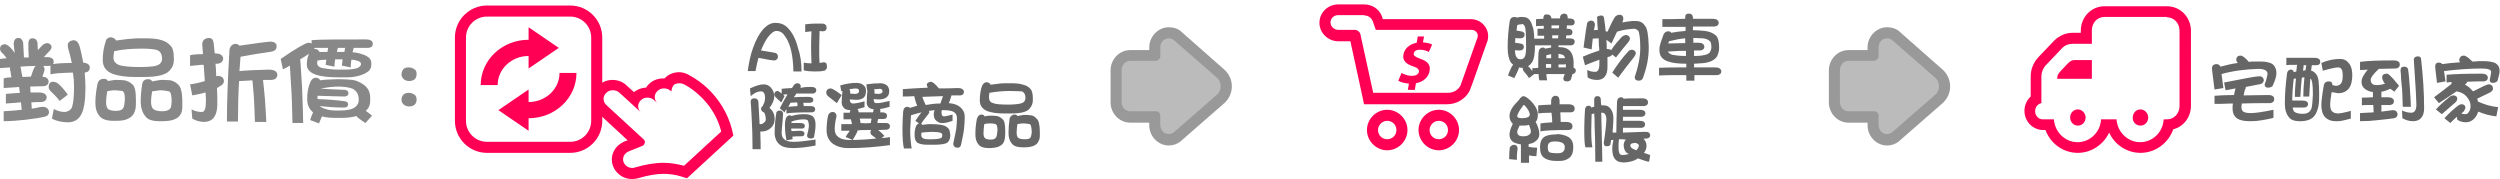 <?xml version="1.0" encoding="utf-8"?>
<!-- Generator: Adobe Illustrator 27.3.1, SVG Export Plug-In . SVG Version: 6.00 Build 0)  -->
<svg version="1.1" id="圖層_1" xmlns="http://www.w3.org/2000/svg" xmlns:xlink="http://www.w3.org/1999/xlink" x="0px" y="0px"
	 width="678.7px" height="48.7px" viewBox="0 0 678.7 48.7" style="enable-background:new 0 0 678.7 48.7;" xml:space="preserve">
<style type="text/css">
	.製作陰影{fill:none;}
	.圓角_x0020_2_x0020_點{fill:#FFFFFF;stroke:#231815;stroke-miterlimit:10;}
	.即時反射_x0020_X{fill:none;}
	.柔化斜角{fill:url(#SVGID_1_);}
	.黃昏{fill:#FFFFFF;}
	.葉子_GS{fill:#FFE100;}
	.高捲式髮型_GS{fill-rule:evenodd;clip-rule:evenodd;fill:#4CACE2;}
	.st0{fill:#888888;}
	.st1{fill:#FF0055;}
	.st2{fill:#666666;}
	.st3{fill-rule:evenodd;clip-rule:evenodd;fill:#BBBBBB;}
	.st4{fill:#999999;}
</style>
<linearGradient id="SVGID_1_" gradientUnits="userSpaceOnUse" x1="276.248" y1="-54.022" x2="276.956" y2="-53.315">
	<stop  offset="0" style="stop-color:#E6E7EA"/>
	<stop  offset="0.175" style="stop-color:#E2E3E6"/>
	<stop  offset="0.354" style="stop-color:#D6D7DA"/>
	<stop  offset="0.535" style="stop-color:#C1C4C5"/>
	<stop  offset="0.717" style="stop-color:#A4A8A8"/>
	<stop  offset="0.899" style="stop-color:#808584"/>
	<stop  offset="1" style="stop-color:#686E6C"/>
</linearGradient>
<g>
	<path class="st0" d="M4.9,10.3c0.6,0,0.9,0.2,1.1,0.6c0.2,0.3,0.3,0.6,0.3,1c0.1,1.1,0.1,2.4,0.2,3.7c0.5,0,0.9,0,1.3,0
		c-0.1-1.4-0.1-2.6-0.1-3.7c0-1,0.4-1.5,1.1-1.5c0.6,0,0.9,0.2,1.1,0.5c0.2,0.3,0.3,0.6,0.3,0.9c0,0.6,0,1.2,0.1,1.8
		c0.4-0.5,0.9-1,1.3-1.4c0.4-0.3,0.8-0.5,1.3-0.5c0.6,0.1,1,0.4,1.1,1c0,0.4-0.2,0.8-0.6,1.2c-0.5,0.5-1,1-1.5,1.6h0.8
		c1.2,0,1.8,0.4,1.9,1.2c0,0.3-0.1,0.5-0.2,0.7c1.1-0.2,2.8-0.3,5.1-0.3c-0.3-1.3-0.6-2.7-1-4c-0.1-0.3-0.1-0.6-0.1-0.8
		c0-0.8,0.5-1.2,1.5-1.4c0.7,0,1.2,0.4,1.5,1.1c0.2,0.4,0.6,1.9,1.1,4.5c0,0.2,0.1,0.3,0.1,0.5c1.2,0.1,1.8,0.6,1.8,1.4
		c-0.1,0.8-0.5,1.2-1.4,1.3c0.1,1.4,0.2,2.7,0.2,4.1c0,3.5-0.4,5.9-1.1,7.2c-0.8,1.5-2,2.2-3.6,2.2c-1.6,0-3.1-0.3-4.4-1l0.5-2.6
		c1,0.5,2,0.8,2.9,0.8c0.5,0,0.9-0.2,1.3-0.4c0.4-0.3,0.7-0.6,0.8-1.1c0.3-0.9,0.5-2.7,0.5-5.5c0-1.2-0.1-2.4-0.3-3.7
		c-3.2,0.1-5.2,0.2-6.1,0.5v-2.4c-0.1,0-0.3,0.1-0.4,0.1c-0.6,0-1.1,0-1.6,0c0.2,0.2,0.4,0.5,0.4,0.9c0,0.4-0.2,1-0.6,2
		c1.1,0.1,1.6,0.5,1.7,1.3c0,0.8-0.5,1.2-1.3,1.3c-1.4,0-2.6,0.1-3.7,0.1v0c0,0.5,0.1,1.1,0.1,1.6c0.7,0,1.5,0,2.3,0
		c1.3,0,2,0.5,2.1,1.3c-0.1,0.8-0.5,1.2-1.4,1.3c-1,0-2,0-2.8,0.1c0.1,0.6,0.1,1.1,0.1,1.7c0.7-0.1,1.4-0.2,2.1-0.4
		c0.3,0,0.6-0.1,0.9-0.1c1,0,1.6,0.5,1.7,1.4c0,0.7-0.4,1.1-1.2,1.3c-0.8,0.2-2.5,0.5-5.1,0.8c-1.9,0.2-3.9,0.4-6,0.4v-2.7
		c1.7-0.1,3.3-0.2,4.9-0.4c-0.1-0.7-0.1-1.4-0.2-2c-0.5,0-0.9,0-1.3,0.1c-1,0.1-1.9,0.1-2.8,0.2v-2.6c0.9-0.1,2.2-0.2,3.8-0.3
		c-0.1-0.5-0.1-1-0.2-1.5v-0.1c-0.4,0-0.8,0.1-1.1,0.1c-1.1,0.1-2.1,0.1-3.1,0.2v-2.6C1.5,21.1,2.3,21,3.1,21
		c-0.2-1.2-0.3-2-0.4-2.3c0-0.2,0-0.3,0.1-0.4c-1,0.1-1.9,0.1-2.8,0.2V16c0.5-0.1,1.2-0.1,1.8-0.2c-0.5-0.7-0.9-1.2-1.3-1.5
		C0.2,14,0,13.6,0,13.1c0.1-0.7,0.5-1,1.2-1.1c0.5,0,1,0.3,1.5,0.8C3,13.1,3.5,13.6,4,14.4c-0.1-0.9-0.2-1.7-0.3-2.5
		C3.8,10.9,4.1,10.4,4.9,10.3z M6.1,20.9c0.7,0,1.5-0.1,2.3-0.1c0.2-0.5,0.4-1.3,0.8-2.2c0.1-0.3,0.3-0.5,0.5-0.7
		c-1.6,0-3,0.1-4.2,0.2c0.1,0.2,0.2,0.4,0.2,0.7C5.8,19.4,5.9,20.1,6.1,20.9z M14.4,22.2c0.5,0,1.1,0.2,1.6,0.7
		c0.6,0.5,1.4,1.4,2.4,2.8l-2.2,1.7c-0.9-1.2-1.8-2-2.4-2.6c-0.4-0.3-0.6-0.8-0.6-1.3C13.3,22.6,13.7,22.2,14.4,22.2z"/>
	<path class="st0" d="M28.2,21.4c0.6,0,0.9,0.2,1.1,0.6c0.6-0.1,1.2-0.2,1.8-0.3h0.3c0.7,0,1.4,0,2.4,0.1c0.8,0.2,1.5,0.5,2,1
		c0.8,0.5,1.1,1.9,1.1,4.3v0.8c0,1.1-0.1,1.8-0.3,2.3c-0.3,0.9-0.8,1.5-1.6,1.9c-0.8,0.5-1.9,0.7-3.4,0.7h-0.8c-1.8,0-3-0.4-3.7-1.2
		c-0.8-0.9-1.2-2.1-1.2-3.5v-0.4c0-1.4,0.2-3.1,0.6-5.1C26.8,21.8,27.3,21.4,28.2,21.4z M30,10.1c0.8,0.1,1.3,0.4,1.5,0.9
		c2-0.3,3.8-0.5,5.6-0.6h1.8c2,0,3.4,0.1,4.2,0.3c1.4,0.3,2.4,0.8,3.1,1.6c0.7,0.6,1,1.8,1,3.5v0.5c0,1.1-0.4,2.1-1.2,2.9
		c-1,1.1-3.3,1.7-6.8,1.7h-2.6c-2.4,0-4.4-0.3-5.9-0.8c-1.9-0.7-2.8-2-2.8-3.7V16c0-1.6,0.3-3.2,0.8-4.8
		C28.8,10.6,29.3,10.2,30,10.1z M30.9,24.5c-0.6,0.1-1.2,0.1-1.8,0.3c-0.2,1.3-0.3,2.3-0.3,3c0,0.8,0.2,1.4,0.5,1.8
		c0.4,0.3,1.2,0.5,2.1,0.5c1,0,1.7-0.2,2-0.7c0.3-0.3,0.4-1.1,0.5-2.5c0-1.3-0.2-2-0.7-2.2C32.4,24.6,31.6,24.5,30.9,24.5z
		 M38.5,13.2c-2.8,0-5.3,0.2-7.5,0.7c-0.1,0.6-0.2,1.2-0.2,1.7c0,1,0.5,1.6,1.4,2c1,0.4,3,0.6,6.1,0.6c1.3,0,2.4-0.1,3.3-0.2
		c0.7-0.1,1.3-0.3,1.7-0.6C43.8,17,44,16.6,44,16c0-1.2-0.4-2-1.3-2.4C42.1,13.4,40.7,13.2,38.5,13.2z M40.2,21.5
		c0.6,0,0.9,0.2,1.1,0.6c0.7-0.1,1.5-0.3,2.3-0.4h0.3c0.6,0,1.4,0,2.4,0.1c0.8,0.2,1.5,0.6,2,1.1c0.8,0.6,1.2,2.2,1.2,4.9v0.9
		c0,0.9-0.1,1.6-0.3,2c-0.3,0.7-0.9,1.3-1.6,1.6c-0.8,0.4-2,0.6-3.5,0.6h-0.8c-1.9,0-3.2-0.4-3.8-1.3c-0.8-0.9-1.2-2.1-1.3-3.6v-0.4
		c0-1.3,0.1-2.9,0.4-4.8C38.8,21.9,39.3,21.5,40.2,21.5z M43.5,24.5c-0.8,0.1-1.5,0.2-2.2,0.3C41.1,26,41,26.9,41,27.6
		c0,0.9,0.2,1.6,0.6,2c0.5,0.4,1.3,0.6,2.4,0.6c1,0,1.7-0.2,2.1-0.6c0.3-0.2,0.4-0.8,0.5-1.9c0-1.7-0.2-2.7-0.7-2.9
		C45,24.6,44.2,24.5,43.5,24.5z"/>
	<path class="st0" d="M56.7,10.3c0.8,0,1.2,0.5,1.3,1.4c0.1,0.9,0.2,1.9,0.3,2.8h0.1c1.4,0,2.1,0.5,2.2,1.4
		c-0.1,0.8-0.6,1.3-1.5,1.4h-0.6c0.1,1.1,0.2,2.3,0.2,3.4c0.2-0.1,0.4-0.1,0.6-0.1c0.9,0.1,1.4,0.5,1.5,1.4c0,0.6-0.4,1.1-1.1,1.4
		c-0.2,0.2-0.5,0.3-0.8,0.5c0.1,1.6,0.1,3.1,0.1,4.6c-0.1,3-1.2,4.5-3.5,4.6c-1.2,0-2.3-0.3-3.3-0.9L52,29.7
		c0.9,0.5,1.9,0.7,2.8,0.7c0.8,0,1.1-1,1.1-2.9c0-0.4,0-1.2-0.1-2.4c-1.1,0.3-2.3,0.6-3.6,0.8l-0.6-3c1.5-0.2,2.8-0.5,4-0.9
		c-0.1-1.3-0.2-2.8-0.3-4.4c-0.6,0-1.1,0-1.6,0.1c-0.7,0.1-1.4,0.1-2.1,0.2V15c0.8-0.2,2-0.3,3.5-0.3c-0.1-0.9-0.1-1.8-0.2-2.8
		C55,10.9,55.6,10.4,56.7,10.3z M73.4,11.3c1.1,0,1.7,0.5,1.7,1.2c0,0.8-0.4,1.3-1.3,1.5c-2.9,0.4-5.7,0.9-8.5,1.4
		c-0.1,1-0.2,2.3-0.3,3.9c1.8-0.2,4.4-0.3,7.9-0.4c1.6,0,2.4,0.5,2.4,1.5c-0.1,0.8-0.6,1.2-1.5,1.3c-0.9,0-1.7,0-2.4,0
		c0.1,0.5,0.2,2.1,0.5,4.9c0.2,3.4,0.4,5.5,0.4,6.5h-3.1c-0.1-3.2-0.2-5.5-0.3-7.1c-0.1-1.4-0.2-2.6-0.3-3.5c0-0.3-0.1-0.5-0.1-0.7
		c-1.5,0.1-2.7,0.2-3.6,0.2c-0.2,3.5-0.3,7.2-0.3,11h-3c0-4.6,0.2-11.1,0.7-19.5c0.2-1,0.7-1.5,1.6-1.6c0.5,0,0.8,0.2,1.1,0.5
		C69.2,11.8,72,11.4,73.4,11.3z"/>
	<path class="st0" d="M99.2,10.7c1.4,0,2,0.4,2,1.2c0,0.7-0.4,1-1.2,1.1h-4c0,0.3-0.1,0.5-0.2,0.8c0,0.1-0.1,0.3-0.1,0.4h0.2
		c1.1,0.1,2.2,0.4,3.2,0.8c1.1,0.5,1.7,1.2,1.7,2.1v0.5c0,0.9-0.4,1.6-1.3,2.1c-1.3,0.8-3.2,1.3-5.5,1.3h-2c-2.6,0-4.7-0.2-6.2-0.7
		c-1.7-0.6-2.5-1.5-2.5-2.7v-0.2c0-1,0.2-2,0.6-2.8c-0.9,0.6-1.7,1.1-2.4,1.5v0.2c0.1,0.4,0.2,2.9,0.5,7.4c0.2,5,0.3,8.2,0.3,9.7
		h-2.9c-0.1-4.6-0.2-8.1-0.4-10.4c-0.1-2-0.2-3.8-0.3-5.2v0c-1.1,0.7-1.8,1-1.9,1l-0.6-2.8c4.2-2.9,6.7-4.3,7.5-4.4
		c0.4,0,0.7,0.1,0.9,0.2v-0.9C86.9,10.7,91.7,10.7,99.2,10.7z M85.7,21.1c0.6,0,1,0.2,1.2,0.7c1.2-0.2,2.7-0.2,4.5-0.3h0.9
		c1.3,0,2.4,0.1,3.5,0.2c1.1,0.2,2.1,0.7,3.1,1.4c1.1,0.9,1.6,2,1.6,3.5v0.8c0,1.1-0.4,2-1.2,2.7c0.5,0.3,1.1,0.8,1.7,1.3l-1.8,2
		c-0.8-0.5-1.6-1.1-2.2-1.6c-0.1-0.1-0.2-0.2-0.2-0.3C95.6,31.8,94.4,32,93,32h-1.8c-1.5,0-2.7-0.1-3.8-0.4
		c-0.2,0.5-0.5,1.1-0.8,1.9l-2.4-0.9c0.1-0.3,0.3-1,0.7-1.9c0-0.1,0.1-0.1,0.1-0.2c-1.1-0.9-1.6-2.1-1.6-3.5v-0.4
		c0-1.6,0.3-3.1,0.9-4.4C84.6,21.5,85.1,21.1,85.7,21.1z M88.9,14.1c0.1-0.5,0.1-0.8,0.2-1.1c-1.6,0-2.9,0-3.7,0
		c0,0.1-0.1,0.2-0.1,0.3c0.1,0,0.2,0,0.2,0c0.6,0,1,0.3,1.2,0.8C87.3,14.1,88.1,14.1,88.9,14.1z M92.3,16.1c-0.5,0-0.9,0-1.3,0
		c-0.1,0.6-0.2,1.3-0.2,2l-2.4-0.5c0.1-0.5,0.1-1,0.2-1.4c-0.6,0-1.1,0.1-1.6,0.1c-0.3,0.1-0.6,0.1-0.8,0.1c0,0.2-0.1,0.4-0.1,0.7
		c0,0.7,0.5,1.2,1.5,1.4c1.2,0.2,2.6,0.4,4.3,0.4h1.6c1.8,0,3-0.2,3.7-0.5c0.5-0.3,0.8-0.6,0.8-1c0-0.5-0.4-0.8-1.3-1
		c-0.3-0.1-0.8-0.2-1.3-0.2c-0.1,0.7-0.2,1.4-0.2,2.1l-2.4-0.5c0.1-0.6,0.2-1.2,0.2-1.7H92.3z M92.3,23.5c-1.9,0-3.7,0.2-5.3,0.6
		c0.6,0,1.4,0,2.2,0.1c2.7,0.1,4.2,0.2,4.6,0.2c0.6,0.2,0.8,0.5,0.8,1c-0.1,0.5-0.4,0.8-1.1,0.8c-1,0-3.4-0.1-7.3-0.2
		c0,0.2,0,0.4,0,0.5v0.4c2.9,0.1,5.4,0.3,7.5,0.6c0.5,0.1,0.8,0.4,0.8,0.8c0,0.6-0.4,0.9-1.1,0.9c-2.5,0-4.7-0.2-6.6-0.4
		c0.2,0.2,0.4,0.3,0.6,0.4c1,0.5,2.2,0.8,3.6,0.8h1.3c2,0,3.4-0.3,4.2-1c0.6-0.5,0.9-1.1,0.9-1.9c0-1.2-0.4-2.1-1.2-2.7
		C95.7,23.9,94.3,23.6,92.3,23.5z M93.5,14.1c0.1-0.5,0.1-0.8,0.2-1.1h-2c0,0.2-0.1,0.5-0.2,0.9c0,0.1,0,0.2-0.1,0.2H93.5z"/>
	<path class="st0" d="M113.1,20.1c0,1.2-0.7,1.9-2.1,1.9c-0.5,0-1-0.2-1.4-0.5c-0.4-0.4-0.6-0.8-0.6-1.3c0-0.6,0.2-1,0.5-1.4
		c0.4-0.4,0.8-0.5,1.4-0.5c0.7,0,1.2,0.2,1.6,0.5C112.9,19,113.1,19.4,113.1,20.1z M113.1,27c0,1.2-0.7,1.9-2.1,1.9
		c-0.5,0-1-0.2-1.4-0.5c-0.4-0.4-0.6-0.8-0.6-1.3c0-0.6,0.2-1,0.5-1.4c0.4-0.3,0.8-0.5,1.4-0.5c0.7,0,1.2,0.2,1.6,0.5
		C112.9,25.9,113.1,26.4,113.1,27z"/>
</g>
<g>
	<g>
		<g>
			<path class="st1" d="M143.5,15.2v3.4l8.2-5.6l-8.2-5.6v3.4c-7.2,0-13,5.5-13,12.3h4.6C135.1,18.8,138.8,15.2,143.5,15.2z
				 M151.9,19.8c0,4.4-3.8,7.9-8.4,7.9v-3.4l-8.2,5.6l8.2,5.6v-3.4c7.2,0,13-5.5,13-12.3H151.9z"/>
		</g>
	</g>
	<g>
		<path class="st1" d="M154.8,4.5c3.1,0,5.7,2.5,5.7,5.7v22.6c0,3.1-2.5,5.7-5.7,5.7h-22.6c-3.1,0-5.7-2.5-5.7-5.7V10.2
			c0-3.1,2.5-5.7,5.7-5.7H154.8 M154.8,1.5h-22.6c-4.8,0-8.7,3.9-8.7,8.7v22.6c0,4.8,3.9,8.7,8.7,8.7h22.6c4.8,0,8.7-3.9,8.7-8.7
			V10.2C163.5,5.4,159.6,1.5,154.8,1.5L154.8,1.5z"/>
	</g>
</g>
<g>
	<path class="st1" d="M184.4,22.6c0.5,0,1,0.1,1.5,0.4c1.5,0.8,2.8,1.8,4.1,3c2.8,2.6,4.9,6,5.8,9.7l-10.1,9.3
		c-1.9-0.5-3.8-0.8-5.6-0.8c-2.5,0-5,0.5-7.5,1.2c-0.3,0.1-0.6,0.2-0.9,0.2c-0.6,0-1.3-0.2-1.8-0.7c-1-0.9-1-2.4,0-3.3
		c0.3-0.3,0.6-0.4,1-0.6l3.5-1.4c0.1-0.1,0.2-0.1,0.3-0.2c0.5-0.5,0.5-1.2,0-1.6l-10.1-9.3c-1-0.9-1-2.4,0-3.3
		c0.5-0.5,1.1-0.7,1.8-0.7c0.6,0,1.3,0.2,1.8,0.7l5.8,5.3c-1-0.9-1-2.4,0-3.3c0.5-0.5,1.1-0.7,1.8-0.7c0.6,0,1.3,0.2,1.8,0.7
		l0.9,0.8c-1-0.9-1-2.4,0-3.3c0.5-0.5,1.1-0.7,1.8-0.7c0.6,0,1.3,0.2,1.8,0.7l0.2,0.1c0-0.6,0.2-1.3,0.7-1.8
		C183.1,22.9,183.7,22.6,184.4,22.6 M184.4,19.6c-1.4,0-2.8,0.5-3.8,1.5c-0.1,0.1-0.1,0.1-0.2,0.2c-0.1,0-0.3,0-0.4,0
		c-1.4,0-2.8,0.5-3.8,1.5c-0.3,0.3-0.6,0.6-0.8,1c-1.2,0-2.4,0.5-3.3,1.2l-2-1.8c-1-1-2.4-1.5-3.8-1.5c-1.4,0-2.8,0.5-3.8,1.5
		c-1.1,1-1.7,2.4-1.7,3.8c0,1.4,0.6,2.8,1.7,3.8l7.9,7.3l-0.6,0.2c-0.8,0.3-1.4,0.7-2,1.2c-1.1,1-1.7,2.4-1.7,3.8
		c0,1.4,0.6,2.8,1.7,3.8c1,1,2.4,1.5,3.8,1.5c0.6,0,1.3-0.1,1.9-0.3c2.5-0.7,4.6-1.1,6.6-1.1c1.6,0,3.2,0.2,4.8,0.7l1.6,0.5l1.2-1.1
		l10.1-9.3l1.3-1.2l-0.4-1.7c-1.1-4.3-3.5-8.2-6.7-11.2c-1.5-1.4-3.1-2.5-4.7-3.4C186.3,19.9,185.3,19.6,184.4,19.6L184.4,19.6z"/>
</g>
<g>
	<path class="st2" d="M217.6,19.4h-2.2c-0.1-4.1-0.7-7.2-2.1-9.3c-0.4-0.6-0.7-1-1-1.2c-0.4-0.3-0.9-0.5-1.5-0.5
		c-0.7,0-1.5,0.6-2.4,1.8c-0.7,1-1.3,2.2-1.8,3.5l3.6,0.6c0.7,0.1,1,0.5,1,1.2c0,0.2-0.1,0.4-0.3,0.6c-0.2,0.2-0.4,0.3-0.7,0.3
		c-0.5,0-1.9-0.2-4.3-0.7c-0.2,0.8-0.5,2-0.8,3.6h-2.1c0.3-2.2,0.7-4.3,1.4-6.2c0.8-2.3,1.8-4.1,3-5.4c1-1,2-1.5,3.1-1.5
		c1.3,0,2.4,0.4,3.3,1.3c1.2,1.2,2.2,3,2.8,5.4C217.3,14.9,217.6,17,217.6,19.4z"/>
	<path class="st2" d="M224.5,18.3c0,0.2-0.1,0.4-0.3,0.6c-0.2,0.2-0.3,0.3-0.5,0.3c-0.8,0.2-1.7,0.2-2.6,0.2c-1.1,0-2.1-0.1-2.9-0.3
		V17c0.5,0.1,1.2,0.2,2.1,0.2c-0.1-2.5-0.1-4-0.1-4.5c0-0.8,0-2.2,0.1-4.2c-0.1,0-0.7,0.1-1.7,0.2l0-2.1c0.9-0.1,1.8-0.2,2.7-0.2
		c1,0,1.7,0,2.1,0c0.6,0.1,1,0.4,1,1.1c0,0.7-0.4,1-1.1,1c0,0-0.3,0-0.8-0.1c0,1.4-0.1,2.9-0.1,4.5c0,1.9,0,3.3,0.1,4.2
		c0.1,0,0.3,0,0.5-0.1c0.3,0,0.4-0.1,0.6-0.1c0.3,0,0.6,0.1,0.8,0.4C224.5,17.7,224.5,18,224.5,18.3z"/>
	<path class="st2" d="M207.3,22.9c0.8,0,1.5,0.3,2,0.9c0.6,0.7,0.9,1.5,0.9,2.3c0,1-0.4,2-1.3,3.2c1,0.8,1.4,1.8,1.4,3.1
		c0,1-0.4,1.8-1.1,2.4c-0.7,0.6-1.5,0.9-2.4,0.9c-0.1,0-0.2,0-0.4,0c0.1,2.4,0.1,4,0.1,4.8h-2.2c0-3.4-0.1-5.9-0.2-7.7
		c-0.1-1.5-0.1-2.8-0.2-3.8c0-0.5-0.1-0.9-0.1-1.3c0-0.7,0.3-1,1-1c0.7,0,1.1,0.4,1.1,1.2c0,0.3,0.1,2.1,0.3,5.4c0,0.1,0,0.3,0,0.4
		c0.1,0,0.2,0,0.4,0c0.3,0,0.6-0.2,0.9-0.5c0.3-0.2,0.4-0.5,0.4-0.9c0-0.4-0.1-0.8-0.2-1.2c-0.1-0.4-0.3-0.6-0.5-0.7
		c-0.3-0.1-0.5-0.4-0.6-0.8c0-0.3,0.1-0.5,0.3-0.6c0.2-0.3,0.4-0.7,0.6-1.2c0.1-0.4,0.2-0.8,0.2-1.2c0-1.2-0.4-1.8-1.1-1.8
		c-0.9,0-1.8,0.4-2.8,1.3l-0.2-2.1C205.2,23.3,206.3,22.9,207.3,22.9z M220.2,23.6c0.9,0,1.4,0.3,1.4,0.9c0,0.5-0.3,0.8-0.9,0.9
		c-1.8,0-3.2,0-4.5,0c-0.2,0.3-0.4,0.7-0.7,1c1-0.1,2.3-0.1,4-0.1c0.8,0,1.3,0.3,1.3,0.8c0,0.5-0.3,0.7-0.8,0.8c-0.7,0-1.3,0-1.9,0
		c0,0.1,0,0.2,0,0.2c0,0.2,0.1,0.5,0.1,0.7c0.6,0,1.2,0,1.8,0c0.9,0,1.3,0.3,1.3,0.9c0,0.5-0.3,0.7-0.8,0.8c-3.7,0-6.1,0.1-7,0.3
		v-1.2c-0.2,0.3-0.4,0.6-0.5,0.9l-1.3-1.1c0.7-1.4,1.4-2.6,2.1-3.8c-0.5,0-1,0.1-1.2,0.1c0.1,0.1,0.3,0.3,0.4,0.4l-0.9,1.7
		c-0.6-0.5-1.1-1-1.5-1.4c-0.3-0.3-0.4-0.6-0.4-0.9c0.1-0.5,0.4-0.8,0.9-0.8c0.2,0,0.5,0.2,1.1,0.7v-1.3c0.6-0.1,1.5-0.1,2.8-0.2
		c0.2-0.3,0.4-0.6,0.6-0.9c0.3-0.3,0.6-0.4,1-0.4c0.5,0.1,0.7,0.3,0.8,0.8c0,0.2,0,0.3-0.1,0.5C218.2,23.6,219.2,23.6,220.2,23.6z
		 M211.7,30c0.5,0,0.8,0.3,0.9,0.8c0,0.4-0.1,0.9-0.1,1.6c-0.2,2-0.3,3.2-0.3,3.6c0,0.8,0.2,1.4,0.7,1.8c0.5,0.5,1.4,0.7,2.6,0.7
		c1.2,0,3.2-0.2,5.9-0.6v1.6c-2.4,0.5-4.5,0.7-6.2,0.7c-1.6,0-2.8-0.3-3.6-1c-0.8-0.7-1.2-1.6-1.3-2.8c0-2.3,0.2-4.3,0.5-6
		C211,30.2,211.3,30,211.7,30z M214.4,31.3c0.2,0,0.4,0.1,0.5,0.2c0.9-0.3,2-0.5,3.1-0.5h0.6c0.8,0,1.5,0.2,2.1,0.6
		c0.5,0.6,0.7,1.3,0.7,2.1v0.4c0,0.9-0.2,1.9-0.4,3.1c-0.2,0.3-0.4,0.4-0.9,0.4c-0.6,0-1-0.3-1-0.8c0-0.2,0.1-0.3,0.1-0.5
		c0.2-0.6,0.3-1.2,0.4-2c0-0.7-0.1-1.2-0.3-1.6c-0.2-0.2-0.6-0.3-1-0.3c-1.2,0-2.3,0.2-3.4,0.6c0,0.1,0,0.3-0.1,0.4
		c0.6,0,1.4,0,2.5,0c0.8,0,1.2,0.3,1.2,0.8c0,0.4-0.3,0.7-0.7,0.7c-1.3,0-2.3,0-3,0c0,0.2,0,0.5,0.1,0.7c0.6,0,1.4-0.1,2.3-0.1
		c0.8,0,1.2,0.3,1.2,0.8c0,0.4-0.3,0.7-0.7,0.7c-1.1,0-2,0-2.6,0.1c0,0.2,0.1,0.5,0.1,0.7l-1.7,0.3c-0.2-1.1-0.4-2.4-0.4-4.1
		c0-0.8,0.1-1.5,0.3-2C213.7,31.5,214,31.3,214.4,31.3z M214,29c0.6-0.1,1.4-0.1,2.5-0.2c0-0.5,0-0.8-0.1-0.9v-0.1
		c-0.7,0-1.3,0.1-1.8,0.1C214.4,28.3,214.2,28.6,214,29z"/>
	<path class="st2" d="M225.5,24c0.4,0,1.4,0.6,3,1.8l-1.3,2.2c-0.9-0.7-1.7-1.3-2.3-1.8c-0.4-0.3-0.6-0.7-0.6-1.2
		C224.4,24.4,224.8,24,225.5,24z M232.5,22.5c0.8,0,1.4,0.2,1.9,0.6c0.5,0.4,0.7,0.9,0.7,1.6c0,0.8-0.2,1.4-0.6,1.8
		c-0.5,0.4-1.1,0.6-2,0.6l-1.8-0.1v0.1c0,0.3,0.1,0.5,0.2,0.7c0.2,0.2,0.4,0.3,0.7,0.3c0.6,0,1.7-0.2,3.1-0.6v1.6
		c-0.7,0.2-1.4,0.4-1.9,0.5c0,0,0,0.1,0.1,0.1c0.1,0.3,0.2,0.5,0.2,0.8h3.9c0.1-0.4,0.2-0.7,0.2-0.8c0,0,0,0,0,0
		c-0.5-0.1-0.9-0.2-1.2-0.4c-0.4-0.3-0.7-0.8-0.7-1.4c0-1.3,0.1-2.5,0.2-3.4h-0.1l-0.2-1.6c1.3-0.2,2.6-0.3,3.8-0.3
		c0.7,0,1.3,0.2,1.8,0.6c0.4,0.4,0.6,0.9,0.6,1.5c0,0.8-0.2,1.3-0.7,1.7c-0.5,0.4-1.2,0.6-2.1,0.6l-1.4-0.1v0.3
		c0,0.2,0.1,0.4,0.2,0.6c0.2,0.2,0.4,0.2,0.7,0.2c0.7,0,1.8-0.2,3.4-0.6V29c-1,0.3-1.8,0.5-2.6,0.6c0.1,0.1,0.1,0.3,0.1,0.5
		c0,0.1,0,0.3-0.1,0.4h0.6c0.8,0,1.3,0.3,1.3,0.9c0,0.6-0.3,0.9-1,0.9h-1.4c-0.1,0.4-0.2,0.7-0.2,1.1c0.5,0,0.9,0,1.3,0
		c0.4,0,0.7,0,1.1,0c0.6,0,1,0.3,1,0.9c0,0.5-0.3,0.8-0.8,0.9c-0.5,0-1.4,0.1-2.5,0.1c0,0,0,0,0.1,0c0.4,0.3,1,0.8,1.7,1.6l-0.8,0.6
		c0.8-0.1,1.5-0.1,2.3-0.3v2.2c-3.8,0.5-7.3,0.8-10.7,0.8h-0.8c-1.5,0-2.8-0.4-3.9-1.1c-1.2-0.9-1.8-2.1-1.8-3.8
		c0-1.1,0.1-2.5,0.4-3.9c0.2-0.6,0.6-1,1.2-1c0.7,0,1,0.4,1.1,1c0,0.2-0.1,0.7-0.3,1.5c-0.1,0.9-0.2,1.5-0.2,2c0,1.1,0.3,1.8,1,2.3
		c0.6,0.5,1.6,0.8,3,0.8c2.2,0,4.7-0.1,7.3-0.4c-0.5-0.4-0.9-0.7-1.2-0.9c-0.3-0.2-0.4-0.5-0.4-0.9c0-0.2,0.1-0.4,0.2-0.5
		c-0.4,0-0.9,0-1.3,0c-0.8,0-1.6,0-2.4,0.1c0,0.1,0,0.1,0,0.2c-0.1,0.3-0.5,1.1-1.3,2.4l-1.9-0.8c0.1-0.3,0.5-0.9,1.1-1.7l0,0
		c-0.8,0-1.5,0-2.3,0v-1.8c1,0,2,0,2.9,0c-0.1-0.5-0.2-0.9-0.3-1.3h-2v-1.8h1.7c0-0.3,0.1-0.5,0.2-0.7c-0.8,0-1.4-0.2-1.7-0.5
		c-0.4-0.4-0.7-0.9-0.7-1.5c0-1.2,0.1-2.2,0.2-3.1c0-0.1,0.1-0.1,0.1-0.1c-0.1,0-0.3,0-0.4,0.1l-0.3-1.6
		C229.8,22.7,231.2,22.5,232.5,22.5z M230.6,24.2c0.1,0.2,0.2,0.4,0.2,0.6c0,0.1,0,0.3,0,0.6c0.4,0,0.9,0.1,1.4,0.1
		c0.3,0,0.6-0.1,0.7-0.2c0.2-0.1,0.3-0.3,0.3-0.6c0-0.3-0.1-0.5-0.2-0.5c-0.2-0.1-0.4-0.2-0.7-0.2C231.8,24.1,231.3,24.1,230.6,24.2
		z M236.4,33.4c0.1-0.4,0.1-0.8,0.2-1.2h-3.2c0.1,0.4,0.2,0.8,0.2,1.2C234.6,33.5,235.5,33.5,236.4,33.4z M237.3,24.2
		c0.1,0.1,0.1,0.3,0.1,0.4c0,0.2,0,0.4,0,0.8c0.3,0,0.6,0.1,1,0.1c0.4,0,0.7-0.1,0.9-0.2c0.2-0.1,0.3-0.3,0.3-0.5
		c0-0.2-0.1-0.4-0.2-0.5c-0.1-0.1-0.3-0.2-0.6-0.2C238.5,24.2,238,24.2,237.3,24.2z"/>
	<path class="st2" d="M252.7,22.2c0.5,0,1.2,0.6,2.2,1.8c1.6,0,3.3,0,5.2-0.1c1,0,1.5,0.4,1.6,1c0,0.6-0.4,1-1,1c-0.8,0-1.6,0-2.4,0
		c-0.1,0.4-0.3,1.1-0.7,2.1c1.4,0.1,2.4,0.5,3.1,1.1c0.8,0.7,1.2,1.5,1.2,2.5v0.6c0,0.9-0.1,1.9-0.2,2.9c-0.1,1-0.4,2.4-0.8,4.2
		c-0.1,0.5-0.4,0.8-0.9,0.8c-0.8,0-1.2-0.4-1.2-1.2c0.4-1.6,0.6-2.9,0.8-3.9c0.1-1.1,0.2-2.1,0.2-2.9c0-0.8-0.3-1.4-0.9-1.7
		c-0.6-0.4-1.7-0.5-3.2-0.5c-0.1,0.3-0.1,0.5-0.1,0.6c0,0.7,0.2,1.1,0.7,1.1c0.3,0,1.1-0.2,2.3-0.5v1.7c-1.1,0.4-2,0.6-2.7,0.6h-0.3
		c-0.6,0-1.1-0.3-1.6-0.8c-0.4-0.4-0.5-1-0.5-1.7c0-0.3,0.1-0.6,0.2-1c-0.5,0.1-1,0.1-1.5,0.2c0,0.1,0,0.2,0.1,0.3
		c0,0.2-0.1,0.4-0.3,0.6c-0.8,1-1.5,1.9-1.9,2.6c0.1,0.1,0.2,0.2,0.3,0.3c0.7-0.1,1.3-0.2,1.9-0.2h0.4c2.1,0,3.5,0.2,4.2,0.7
		c0.7,0.4,1,1,1,1.8l0.1,0.3c0,1.1-0.3,1.8-0.8,2.2c-0.5,0.4-1.8,0.6-3.9,0.6h-1.4c-1.4,0-2.3-0.2-2.9-0.6c-0.5-0.4-0.7-1.1-0.7-2
		v-0.4c0-0.6,0.1-1.3,0.4-2.1c0.2-0.4,0.5-0.6,0.8-0.7l-1-0.7c0.7-1,1.2-1.8,1.7-2.3c-1,0.2-1.9,0.5-2.9,0.8c0,0.9-0.1,2.2-0.2,3.9
		c0,2.3,0.2,3.9,0.4,5.1h-2.1c-0.2-0.8-0.4-2.5-0.4-5.1v-0.6c0-1.5,0.1-2.9,0.2-4.4c0.1-0.8,0.5-1.2,1.1-1.2c0.3,0,0.6,0.1,0.7,0.3
		c0.7-0.2,1.3-0.4,2-0.6c-0.5-1.2-0.7-2.1-0.8-2.6c-1.1,0.1-2.1,0.1-3.1,0.1v-2c1.7-0.1,3.9-0.3,6.8-0.4c-0.2-0.3-0.3-0.6-0.3-0.8
		C251.6,22.6,252,22.3,252.7,22.2z M253,35.8c-0.9,0-1.8,0.1-2.8,0.2c-0.1,0.2-0.1,0.4-0.1,0.5c0,0.5,0.1,0.7,0.3,0.9
		c0.3,0.3,0.9,0.4,1.7,0.4h0.9c1.1,0,1.9-0.1,2.4-0.3c0.3-0.1,0.4-0.4,0.4-0.8c0-0.4-0.2-0.6-0.6-0.7
		C254.9,35.9,254.1,35.8,253,35.8z M251.3,28.5c1.2-0.2,2.5-0.4,3.8-0.4h0.2c0.2-0.5,0.4-1.2,0.7-2c-2.2,0.1-4.1,0.1-5.6,0.2
		C250.6,26.9,250.9,27.7,251.3,28.5z"/>
	<path class="st2" d="M266.5,31.1c0.4,0,0.7,0.2,0.8,0.5c0.4-0.1,0.9-0.2,1.3-0.2h0.2c0.5,0,1.1,0,1.8,0.1c0.6,0.1,1.1,0.4,1.5,0.8
		c0.6,0.4,0.8,1.5,0.8,3.4v0.6c0,0.8-0.1,1.4-0.2,1.8c-0.2,0.7-0.6,1.2-1.2,1.5c-0.6,0.4-1.4,0.5-2.5,0.6h-0.6
		c-1.3,0-2.2-0.3-2.7-0.9c-0.6-0.7-0.9-1.6-0.9-2.7v-0.3c0-1.1,0.1-2.4,0.4-4C265.5,31.4,265.9,31.1,266.5,31.1z M267.8,22.3
		c0.6,0.1,1,0.3,1.1,0.7c1.5-0.2,2.9-0.4,4.1-0.4h1.3c1.5,0,2.5,0.1,3.1,0.3c1,0.2,1.8,0.6,2.3,1.2c0.5,0.5,0.7,1.4,0.7,2.7v0.4
		c0,0.9-0.3,1.6-0.9,2.3c-0.7,0.9-2.4,1.3-5.1,1.3h-1.9c-1.8,0-3.2-0.2-4.4-0.6c-1.4-0.6-2.1-1.5-2.1-2.9v-0.3
		c0-1.2,0.2-2.5,0.6-3.7C267,22.6,267.3,22.4,267.8,22.3z M268.5,33.5c-0.5,0-0.9,0.1-1.3,0.2c-0.1,1-0.2,1.8-0.2,2.4
		c0,0.7,0.1,1.1,0.4,1.4c0.3,0.3,0.9,0.4,1.6,0.4c0.7,0,1.2-0.2,1.4-0.6c0.2-0.2,0.3-0.9,0.4-1.9c0-1-0.2-1.6-0.5-1.7
		C269.6,33.5,269.1,33.5,268.5,33.5z M274.2,24.7c-2.1,0-3.9,0.2-5.6,0.5c-0.1,0.5-0.1,0.9-0.1,1.3c0,0.8,0.4,1.3,1.1,1.5
		c0.7,0.3,2.2,0.4,4.5,0.4c0.9,0,1.8-0.1,2.5-0.2c0.5-0.1,1-0.2,1.3-0.5c0.3-0.2,0.4-0.5,0.5-1c0-1-0.3-1.6-1-1.9
		C276.8,24.8,275.8,24.7,274.2,24.7z M275.4,31.1c0.4,0,0.7,0.1,0.8,0.4c0.5-0.1,1.1-0.2,1.7-0.3h0.2c0.5,0,1.1,0,1.8,0.1
		c0.6,0.1,1.1,0.4,1.5,0.9c0.6,0.4,0.9,1.7,0.9,3.8v0.7c0,0.7-0.1,1.2-0.3,1.5c-0.2,0.6-0.6,1-1.2,1.3c-0.6,0.3-1.5,0.5-2.6,0.5
		h-0.6c-1.4,0-2.3-0.3-2.9-1c-0.6-0.7-0.9-1.7-0.9-2.8v-0.3c0-1,0.1-2.3,0.3-3.8C274.4,31.5,274.8,31.1,275.4,31.1z M277.8,33.5
		c-0.6,0-1.1,0.1-1.6,0.2c-0.1,0.9-0.2,1.6-0.2,2.2c0,0.7,0.1,1.2,0.4,1.5c0.4,0.3,1,0.4,1.8,0.4c0.8,0,1.3-0.1,1.5-0.4
		c0.2-0.2,0.3-0.7,0.4-1.4c0-1.3-0.2-2.1-0.5-2.3C279,33.6,278.4,33.5,277.8,33.5z"/>
</g>
<g>
	<path class="st3" d="M317.3,37.9c-2.1,0-3.8-1.8-3.8-4v-2.2h-6.7c-2.1,0-3.8-1.8-3.8-4V19c0-2.2,1.7-4,3.8-4h6.7v-2.2
		c0-2.2,1.7-4,3.8-4c0.8,0,1.6,0.3,2.3,0.8l12,10.4l0,0.1c1.7,1.8,1.7,4.7,0,6.5l0,0.1L319.7,37C319,37.6,318.2,37.9,317.3,37.9z"/>
	<path class="st4" d="M317.3,10.4c0.5,0,1,0.2,1.4,0.5l11.8,10.3c1.2,1.2,1.2,3.2,0,4.4l-11.8,10.3c-0.4,0.3-0.9,0.5-1.4,0.5
		c-1.3,0-2.3-1.1-2.3-2.5v-2.5c0-0.7-0.5-1.2-1.2-1.2h-7c-1.3,0-2.3-1.1-2.3-2.5V19c0-1.4,1.1-2.5,2.3-2.5h7c0.6,0,1.2-0.6,1.2-1.2
		v-2.5C315,11.5,316,10.4,317.3,10.4 M317.3,7.4c-2.9,0-5.3,2.5-5.3,5.5v0.7h-5.2c-2.9,0-5.3,2.5-5.3,5.5v8.7c0,3,2.4,5.5,5.3,5.5
		h5.2v0.7c0,3,2.4,5.5,5.3,5.5c1.2,0,2.3-0.4,3.2-1.1l0.1-0.1l0.1-0.1l11.8-10.3l0.1-0.1l0.1-0.1c2.3-2.4,2.3-6.1,0-8.5l-0.1-0.1
		l-0.1-0.1L320.7,8.6l-0.1-0.1l-0.1-0.1C319.6,7.7,318.5,7.4,317.3,7.4L317.3,7.4z"/>
</g>
<g>
	<path class="st3" d="M512.3,37.9c-2.1,0-3.8-1.8-3.8-4v-2.2h-6.7c-2.1,0-3.8-1.8-3.8-4V19c0-2.2,1.7-4,3.8-4h6.7v-2.2
		c0-2.2,1.7-4,3.8-4c0.8,0,1.6,0.3,2.3,0.8l12,10.4l0,0.1c1.7,1.8,1.7,4.7,0,6.5l0,0.1L514.7,37C514,37.6,513.2,37.9,512.3,37.9z"/>
	<path class="st4" d="M512.3,10.4c0.5,0,1,0.2,1.4,0.5l11.8,10.3c1.2,1.2,1.2,3.2,0,4.4l-11.8,10.3c-0.4,0.3-0.9,0.5-1.4,0.5
		c-1.3,0-2.3-1.1-2.3-2.5v-2.5c0-0.7-0.5-1.2-1.2-1.2h-7c-1.3,0-2.3-1.1-2.3-2.5V19c0-1.4,1.1-2.5,2.3-2.5h7c0.6,0,1.2-0.6,1.2-1.2
		v-2.5C510,11.5,511,10.4,512.3,10.4 M512.3,7.4c-2.9,0-5.3,2.5-5.3,5.5v0.7h-5.2c-2.9,0-5.3,2.5-5.3,5.5v8.7c0,3,2.4,5.5,5.3,5.5
		h5.2v0.7c0,3,2.4,5.5,5.3,5.5c1.2,0,2.3-0.4,3.2-1.1l0.1-0.1l0.1-0.1l11.8-10.3l0.1-0.1l0.1-0.1c2.3-2.4,2.3-6.1,0-8.5l-0.1-0.1
		l-0.1-0.1L515.7,8.6l-0.1-0.1l-0.1-0.1C514.6,7.7,513.5,7.4,512.3,7.4L512.3,7.4z"/>
</g>
<g>
	<path class="st2" d="M411.2,4.6c0.3,0,0.5,0.1,0.6,0.2c0.3-0.1,0.7-0.2,1-0.2c1,0,1.7,0.1,2,0.4c0.5,0.3,0.9,1,1.2,2
		c0.3,0.7,0.5,1.8,0.5,3.5c0.8,0,1.7,0,2.7,0c0-0.3,0-0.6,0-0.8h-1.8V7.8h1.7c0-0.3,0-0.6,0-0.8c-1,0-1.6,0.1-2.1,0.1V5.2
		c0.5,0,1.1-0.1,2-0.1V4.9c0-0.7,0.3-1,0.9-1c0.8,0,1.2,0.4,1.3,1.1v0c0.7,0,1.5,0,2.3,0c0-0.4,0.1-0.6,0.1-0.7
		c0.3-0.4,0.6-0.6,1-0.6c0.7,0,1,0.4,1,1c0,0.1,0,0.2,0,0.3h0.3c1,0,1.6,0.3,1.6,1c0,0.6-0.4,0.9-0.9,0.9h-1.2
		c0,0.3-0.1,0.6-0.1,0.9h0.3c0.8,0,1.3,0.3,1.3,0.9c0,0.6-0.3,0.9-0.9,0.9h-0.8c0,0.3,0,0.5-0.1,0.8h0.9c1,0,1.5,0.3,1.5,0.9
		c0,0.6-0.4,1-1,1c-1.2,0-2.4,0-3.4,0c0,0.1,0,0.3,0,0.5h0.3c1.2,0,2.1,0.3,2.7,0.9c0.7,0.7,1,1.6,1.1,2.9v0.9c0,0.3,0,0.6,0,0.9
		c0.4,0.1,0.6,0.4,0.6,0.7c0,0.6-0.3,0.9-0.9,1c-0.1,0.5-0.3,0.9-0.4,1.4c-0.2,0.4-0.5,0.6-1.1,0.6c-0.7,0-1-0.3-1-0.9
		c0.1-0.4,0.3-0.7,0.4-1.1c-2,0-3.7,0-5,0c0.1,0.7,0.1,1.3,0.2,1.7h-2.1c-0.1-0.4-0.2-0.9-0.2-1.7c-0.4,0-0.9,0-1.2,0l-1.4,1.1
		c-0.5-0.8-1-1.3-1.3-1.7c-0.2-0.2-0.4-0.5-0.4-0.9c0-0.1,0-0.2,0-0.2c0,0-0.1,0-0.1,0c-0.3,0-0.6,0-0.9-0.1
		c-0.1,0.4-0.5,1.4-1.3,2.9l-1.7-0.7c0.1-0.4,0.4-1.2,1-2.4c0.1-0.2,0.3-0.4,0.4-0.5c-0.2-0.2-0.4-0.4-0.6-0.6
		c-0.6-0.9-0.9-2.3-0.9-4c0-2.6,0.2-5.1,0.6-7.5C410.1,4.9,410.5,4.6,411.2,4.6z M412.7,6.6c-0.3,0.1-0.6,0.1-0.8,0.2
		c-0.1,0.5-0.1,1.1-0.2,1.5c0.5,0.1,0.9,0.1,1.2,0.2c0.7,0.1,1,0.4,1,0.9c0,0.6-0.4,1-1.2,1c-0.5,0-0.9,0-1.3-0.1
		c0,0.5-0.1,0.9-0.1,1.3c0.5,0.1,1,0.1,1.4,0.2c0.7,0.1,1,0.4,1,0.9c0,0.6-0.4,1-1.2,1c-0.5,0-0.9,0-1.2-0.1c0,0.8,0.1,1.4,0.3,1.7
		c0.2,0.5,0.6,0.8,1.2,0.8c0.6,0,1-0.3,1.2-0.8c0.2-0.5,0.3-1.3,0.3-2.4c0-3.6-0.1-5.5-0.4-5.8c-0.2-0.4-0.4-0.6-0.7-0.6
		C413.1,6.7,412.9,6.6,412.7,6.6z M414.8,18c0.1,0.1,0.2,0.1,0.3,0.2c0.2,0.2,0.5,0.6,0.9,1.1v-0.8c0.5,0,1,0,1.6-0.1v-1.1
		c0-1.1,0-2.1,0.1-3.2c0.1-0.8,0.5-1.1,1.1-1.2c0.3,0,0.5,0.1,0.7,0.3c0.5-0.1,1-0.2,1.6-0.3v-0.6c-0.9,0-1.6,0-2.2,0
		c-0.8,0-1.5,0-2.2,0v0.4c0,1.8-0.2,3.1-0.6,3.9C415.7,17.3,415.3,17.7,414.8,18z M419.7,17.4c0,0.1,0,0.3,0,0.4v0.6
		c0.5,0,0.9,0,1.4,0v-1C420.5,17.4,420.1,17.4,419.7,17.4z M419.8,15c0,0.2,0,0.5,0,0.8c0.4,0,0.9,0,1.3,0v-1.1
		C420.6,14.8,420.2,14.9,419.8,15z M423.2,7.8c0-0.3,0-0.6,0.1-0.9c-0.8,0-1.5,0-2.1,0c0,0.3,0,0.6,0,0.8H423.2z M423,10.4
		c0-0.3,0-0.6,0.1-0.8h-1.7c0,0.3,0,0.6,0,0.8H423z M423.1,18.3c0.6,0,1.3,0,2,0c0-0.3,0-0.5,0-0.7v-0.2c-0.1,0-0.2,0.1-0.4,0.1
		c-0.6,0-1.1,0-1.6,0V18.3z M423.1,14.6v1.2c0.7,0,1.2,0,1.8,0h0c-0.1-0.4-0.3-0.6-0.4-0.8C424.1,14.8,423.7,14.7,423.1,14.6z"/>
	<path class="st2" d="M434.6,4.2c0.6,0,0.9,0.3,0.9,1c0.2,1.1,0.3,2.2,0.4,3.3c0.2,0,0.4,0.1,0.5,0.1c0.9-2,1.6-3.4,2.1-4.1
		c0.4-0.3,0.7-0.5,1.2-0.5c0.6,0,1,0.4,1,1.1c0,0.3-0.1,0.6-0.3,1c0.9-0.2,1.8-0.3,2.8-0.4h0.8c1.2,0,2,0.4,2.5,1.2
		c0.7,0.7,1,2.5,1.1,5.6v0.6c0,2.5-0.5,5.1-1.5,7.9c-0.2,0.6-0.6,0.9-1.2,0.9c-0.7,0-1.1-0.3-1.1-1c1-2.9,1.5-5.5,1.5-7.9
		c0-2.4-0.2-3.9-0.5-4.6c-0.4-0.4-0.8-0.6-1.2-0.6c-1.5,0.1-3.1,0.3-4.6,0.8c-0.6,1.2-1.1,2.3-1.5,3.2l-1.4-1
		c0.1,0.8,0.1,1.7,0.1,2.5h0.1c0.5,0,0.8,0.1,1.1,0.3c0.9-1.4,1.9-2.5,2.9-3.6c0.4-0.3,0.8-0.5,1.2-0.5c0.6,0.1,0.9,0.4,1,0.9
		c0,0.4-0.2,0.7-0.5,1.1c-1.1,1.3-2.2,2.7-3.3,4.1l-1-0.8c-0.2,0.3-0.4,0.5-0.9,0.6c-0.1,0-0.3,0.1-0.4,0.1c0,0.9,0,1.8,0,2.7
		c0,2.3-1,3.5-2.8,3.5c-1,0-1.9-0.2-2.6-0.7l-0.1-2c0.8,0.4,1.5,0.5,2.2,0.5c0.7,0,1.1-0.7,1.1-2.2c0-0.2,0-0.6,0-1.1
		c-1.3,0.5-2.7,1-3.9,1.5l-0.6-2.3c1.8-0.8,3.3-1.3,4.5-1.7c-0.1-0.9-0.2-2-0.2-3.3c-0.6,0-1.2,0.1-1.6,0.1
		c-0.1,0.9-0.2,1.9-0.3,2.9l-2.2-0.5c0.5-4,0.9-6.3,1-6.7c0.3-0.4,0.6-0.6,1-0.6c0.7,0,1,0.4,1.1,1c0,0.3-0.1,0.7-0.2,1.2
		c0,0.2-0.1,0.3-0.1,0.4c0.3,0,0.7-0.1,1.1-0.1c-0.1-1-0.2-2.1-0.2-3.3C433.4,4.6,433.8,4.3,434.6,4.2z M443.1,13.5
		c0.6,0.1,0.9,0.4,1,0.9c0,0.3-0.2,0.7-0.5,1.1c-1.4,1.7-2.8,3.6-4.3,5.6l-1.6-1.4c1.4-2.2,2.8-4.1,4.3-5.7
		C442.3,13.6,442.7,13.5,443.1,13.5z"/>
	<path class="st2" d="M465,5.1c1,0,1.5,0.4,1.6,1c0,0.7-0.4,1-1.1,1.1c-2.3,0-4.2,0-5.9,0c0,0.3,0,0.7,0,1c1.2,0,2.3,0.1,3.3,0.2
		c1.3,0.2,2.3,0.6,3,1.3c0.5,0.5,0.8,1.6,0.8,3v0.5c0,0.6-0.2,1.3-0.5,2c-0.5,0.9-1.5,1.5-2.9,1.8c-0.9,0.2-2.1,0.2-3.4,0.3
		c0,0.4,0,0.7,0,1c1.8,0,3.7,0,5.8,0c1,0,1.5,0.4,1.6,1c0,0.7-0.4,1-1.1,1.1c-2.3,0-4.4,0-6.2,0c0,0.7,0,1.2,0,1.5h-2.2
		c0-0.5,0-1.1,0-1.5c-1.1,0-2.1,0-2.9,0c-1.6,0-3.1,0-4.5,0.1v-2.1c1.8-0.1,4.3-0.1,7.4-0.1c0-0.4,0-0.7,0-1c-2.2,0-3.8-0.2-4.9-0.6
		c-1.6-0.5-2.4-1.5-2.4-3.1v-0.4c0-0.7,0.4-1.9,1.1-3.8c0.3-0.6,0.7-0.9,1.3-0.9c0.4,0,0.6,0.1,0.8,0.4c1.1-0.2,2.4-0.4,3.9-0.5
		c0-0.4,0-0.7,0-1.1c-0.8,0-1.6,0-2.2,0c-1.4,0-2.8,0-4.1,0V5.2c1.5,0,3.6,0,6.2-0.1c0-0.1,0-0.3,0-0.4c0-0.7,0.3-1,1-1
		c0.7,0,1.1,0.4,1.1,1.2c0,0,0,0.1,0,0.2C461.1,5.1,463,5.1,465,5.1z M457.7,15.2c0-0.5,0-1,0-1.4c-1.3,0-2.4,0-3.2,0.1
		c-0.6,0-1.2,0.1-1.7,0.1c0.2,0.4,0.6,0.7,1.3,0.9C454.7,15,455.9,15.2,457.7,15.2z M457.5,11.7L457.5,11.7c0-0.5,0-0.9,0-1.3
		c-1.3,0.1-2.8,0.4-4.4,0.8c-0.1,0.2-0.1,0.4-0.2,0.6C454.2,11.8,455.7,11.7,457.5,11.7z M459.7,10.3c0,0.4,0,0.9,0,1.3
		c0.5,0,0.9,0,1.4,0c1,0,1.5,0.4,1.6,1c0,0.7-0.4,1-1.1,1.1c-0.6,0-1.2,0-1.7,0c0,0.5,0,1,0,1.5c1.2,0,2.2-0.1,3-0.3
		c0.6-0.1,1-0.4,1.3-0.7c0.2-0.4,0.4-0.8,0.4-1.3c0-0.8-0.1-1.3-0.3-1.6c-0.4-0.5-1.1-0.8-2-0.9C461.3,10.4,460.5,10.3,459.7,10.3z"
		/>
	<path class="st2" d="M413.6,26.1c0.4,0,1,0.4,1.8,1.1c1.4,1.4,2.1,2.7,2.1,3.9c0,0.9-0.2,1.6-0.6,2c0.3,0.5,0.5,1,0.7,1.6
		c0.2,0.6,0.3,1.1,0.3,1.7c0,0.9-0.4,1.5-1.1,2c-0.5,0.4-1.1,0.6-1.8,0.7v0.1c0,0.1,0,0.3,0,0.7c0.1,0,0.2,0,0.3,0
		c0.4,0.1,1,0.2,2,0.2l-0.2,2.3c-0.8,0-1.4-0.1-2-0.2c0,1,0,1.6,0,2h-2.2c0-1.4,0-2.4,0-3.1c0-0.6,0-1.1,0-1.5c0-0.1,0-0.3,0-0.4
		c-0.6-0.1-1.1-0.2-1.6-0.4c-1-0.4-1.5-1.2-1.5-2.3c0-0.7,0.3-1.7,0.9-2.9c-0.1,0-0.1-0.1-0.1-0.1c-0.5-0.5-0.8-1.2-0.8-2
		c0-0.6,0.2-1.3,0.6-2c0.4-0.7,1.1-1.5,1.9-2.3C412.8,26.4,413.3,26.1,413.6,26.1z M410.9,39.3c0.7,0,1,0.3,1.1,0.9
		c0,0.1,0,0.5-0.1,0.9c-0.1,0.6-0.1,1.3-0.1,2.3l-2.1-0.2c0-1.5,0.1-2.6,0.2-3.3C410.2,39.6,410.5,39.4,410.9,39.3z M413.2,32.1
		c0.6,0,1.2-0.1,1.6-0.3c0.3-0.1,0.5-0.4,0.5-0.7c0-0.4-0.2-0.9-0.6-1.5c-0.5-0.7-0.8-1.1-1.1-1.1c-0.1,0-0.1,0.1-0.2,0.3
		c-0.6,0.8-1,1.4-1.2,1.9c-0.2,0.3-0.3,0.6-0.3,0.8c0,0.2,0.1,0.3,0.2,0.4C412.4,32,412.7,32.1,413.2,32.1z M412.5,34.2
		c-0.4,0.8-0.6,1.3-0.6,1.5c0,0.5,0.1,0.8,0.4,1c0.2,0.2,0.6,0.3,1.3,0.3c0.8,0,1.3-0.2,1.6-0.5c0.3-0.2,0.4-0.5,0.4-0.9
		c0-0.3-0.2-0.9-0.5-1.7c-0.7,0.2-1.4,0.2-2.2,0.2H412.5z M425.7,28.3c1.2,0,1.8,0.4,1.8,1.2c0,0.6-0.4,1-1.1,1h-2.8
		c0,0.8,0.1,1.7,0.1,2.6c0.5,0,0.9,0,1.4,0c1.2,0,1.8,0.4,1.8,1.2c0,0.6-0.4,1-1.1,1c-4.1,0-6.6,0.1-7.6,0.4v-2.2
		c0.6-0.1,1.7-0.2,3.2-0.3c0-0.9-0.1-1.8-0.2-2.6c-1.8,0-3,0.1-3.6,0.2v-2.2c0.7-0.1,1.8-0.1,3.5-0.2c0-0.3,0-0.6,0-0.8
		c0-1,0.4-1.5,1.1-1.6c0.5,0,0.9,0.2,1,0.5c0.1,0.3,0.2,0.6,0.2,0.9c0,0.3,0,0.6,0,0.9C424.2,28.3,424.9,28.3,425.7,28.3z
		 M422.5,36.4c1.3,0,2.4,0.3,3.3,0.8c0.8,0.5,1.3,1.4,1.3,2.5v0.5c0,1.1-0.3,2-1,2.6c-0.7,0.6-1.6,0.9-2.7,0.9h-1
		c-1.5,0-2.7-0.4-3.5-1.1c-0.5-0.5-0.8-1.3-0.8-2.4v-0.5c0-1.1,0.4-2,1.1-2.5c0.5-0.4,1.4-0.6,2.6-0.7H422.5z M422.9,41.6
		c0.8,0,1.3-0.2,1.5-0.5c0.3-0.2,0.4-0.6,0.4-1.2c0-0.5-0.2-0.8-0.6-1.1c-0.4-0.2-1-0.4-1.9-0.4c-0.9,0-1.5,0.1-1.7,0.4
		c-0.3,0.2-0.4,0.6-0.4,1.2c0,0.6,0.1,1.1,0.4,1.3C420.9,41.5,421.7,41.6,422.9,41.6z"/>
	<path class="st2" d="M445.8,26.7c1.1,0,1.6,0.4,1.6,1.1c0,0.6-0.4,0.9-1,1c-2.6,0-4.6,0-5.8,0c0,0.3,0,0.6,0,1c1,0,2.5,0,4.5,0
		c1,0,1.6,0.3,1.6,1c0,0.5-0.4,0.8-0.9,0.9c-2.4,0-4.1,0-5.2,0c0,0.4,0,0.7,0,1.1c1,0,2.5,0,4.5,0c1,0,1.5,0.3,1.5,1
		c0,0.5-0.3,0.8-0.9,0.9c-2.3,0-4,0-5.1,0c0,0.4,0,0.8,0,1.3c1.9-0.1,3.7-0.1,5.4-0.2c0.3,0,0.6,0,0.9,0c0.7,0,1,0.3,1.1,0.9
		c0,0.5-0.3,0.8-0.9,0.9c-0.2,0-0.6,0-1,0.1c0,0,0,0,0.1,0c0.5,0.5,0.8,1.1,0.8,1.8c0,0.7-0.2,1.4-0.7,2c0.5,0.2,1.1,0.4,1.7,0.6
		l-0.3,1.8c-0.3,0-0.7-0.1-1.3-0.3c-0.6-0.2-1.2-0.4-1.7-0.6c-0.3,0.2-0.6,0.3-0.9,0.5c-1,0.4-2,0.6-3.1,0.6c-1.1,0-1.9-0.4-2.4-1.1
		c-0.4-0.6-0.6-1.5-0.6-2.7c0-0.7,0.1-1.4,0.3-2.2c0,0,0-0.1,0-0.1c-0.2,0-0.4,0-0.6,0c-0.1,0.4-0.1,0.8-0.2,1.2
		c-0.1,0.4-0.5,0.5-1.1,0.5c-0.5,0-0.7-0.3-0.7-1c0.2-1.3,0.4-2.6,0.5-3.7c0.1-1.1,0.2-1.9,0.2-2.6c0-0.6-0.1-1-0.3-1.3
		c-0.2-0.4-0.5-0.5-0.9-0.5c-0.1,0-0.2,0-0.2,0c0,1.1,0.1,2.4,0.1,3.8c0.1,4.9,0.2,8,0.2,9.5h-1.9c0-4.5-0.1-7.9-0.2-10.2
		c0-1.1,0-2-0.1-2.9c-0.3,0.1-0.5,0.1-0.7,0.2c0,1-0.1,2.5-0.1,4.5c0,2,0.1,3.5,0.3,4.5h-1.9c-0.2-0.7-0.3-2.2-0.3-4.5v-0.7
		c0-1.7,0.1-3.4,0.2-5.1c0.1-0.7,0.4-1,1-1c0.4,0,0.6,0.2,0.7,0.5c0.3-0.1,0.5-0.2,0.8-0.2c0-0.1,0-0.2,0-0.3c0-0.7,0-1.2,0-1.7
		c0-0.6,0.3-0.9,0.9-0.9c0.6,0,0.9,0.4,0.9,1c0,0.2,0,0.7,0.1,1.5c0,0,0.1,0,0.1,0h0.6c0.8,0,1.4,0.3,1.9,1c0.5,0.7,0.7,1.5,0.7,2.4
		v0.4c0,0.8-0.1,1.9-0.2,3.3c0,0.1,0,0.2,0,0.3c0.3,0,0.7,0,1,0c0-2.2,0.1-5,0.2-8.5c0.1-0.7,0.4-1,1-1.1c0.4,0,0.6,0.1,0.8,0.4
		C441.6,26.7,443.4,26.7,445.8,26.7z M439.5,37.8c0,0.1,0,0.1,0,0.2c-0.1,0.6-0.1,1.3-0.1,2.1c0,1.3,0.3,2,1,2
		c0.5,0,1.1-0.1,1.8-0.3c-0.3-0.2-0.5-0.3-0.7-0.4c-0.4-0.5-0.7-1.1-0.7-1.9c0-0.7,0.2-1.2,0.6-1.6
		C440.8,37.8,440.1,37.8,439.5,37.8z M443.9,38.8c-0.4,0-0.8,0.1-1,0.2c-0.2,0.1-0.3,0.3-0.3,0.5c0,0.3,0.2,0.6,0.7,0.9
		c0.2,0.1,0.5,0.2,0.9,0.4c0.1-0.1,0.1-0.1,0.1-0.1c0.4-0.4,0.6-0.8,0.6-1.2c0-0.2-0.1-0.4-0.3-0.4
		C444.5,38.9,444.2,38.8,443.9,38.8z"/>
</g>
<g>
	<path class="st2" d="M601.6,17.4c0.6,0,1,0.2,1.2,0.7c1.5-0.4,3.1-0.8,4.7-1c-0.2-0.3-0.4-0.6-0.4-0.8c0-0.8,0.4-1.2,1.2-1.2
		c0.5,0,1.3,0.6,2.2,1.7c0.6-0.1,1.1-0.1,1.7-0.1h1.5c1.3,0,2.3,0.2,3.1,0.6c0.8,0.6,1.2,1.4,1.2,2.6c0,0.8-0.3,1.8-0.9,3.1
		c-0.1,0.5-0.6,0.8-1.4,0.8c-0.6,0-0.9-0.3-0.9-0.9c0.4-0.9,0.6-1.8,0.8-2.8c0-0.9-0.8-1.4-2.5-1.4c-3.4,0.1-6.8,0.5-10,1.4
		c0.2,1.2,0.3,2.5,0.5,3.8l-2.4,0.4c-0.4-3.3-0.7-5.2-0.7-5.9C600.6,17.8,600.9,17.5,601.6,17.4z M613.4,20.7c0.7,0,1.1,0.4,1.2,1.1
		c-0.1,0.4-0.3,0.8-0.8,1c-1.6,0.3-3,0.6-4.1,0.8c0,0.3-0.1,0.6-0.3,0.9c-0.1,0.5-0.2,1-0.3,1.4c2,0,4.2-0.1,6.7-0.1
		c1.1,0,1.6,0.4,1.6,1.1c0,0.7-0.4,1-1.1,1.1c-3,0-5.6,0-7.7,0.1c0,0.4-0.1,0.7-0.1,1c0,0.5,0.2,1,0.5,1.2c0.5,0.3,1.2,0.4,2.1,0.4
		c1.2,0,3.2-0.3,6.1-0.9v2.2c-0.8,0.2-1.7,0.4-2.9,0.6c-1.1,0.2-2.1,0.3-3.1,0.3h-0.4c-1.5,0-2.6-0.2-3.4-0.7
		c-0.9-0.6-1.3-1.5-1.3-2.8c0-0.4,0-0.9,0.1-1.3c-0.3,0-0.5,0-0.7,0c-1.5,0.1-2.9,0.1-4.3,0.1v-2.2c1.4-0.1,3.1-0.2,5.3-0.2
		c0.1-0.5,0.2-1.2,0.4-1.8c-1.6,0.3-2.5,0.5-2.7,0.5l-0.4-2.1C609.3,21.3,612.5,20.7,613.4,20.7z"/>
	<path class="st2" d="M628.3,15.7c1.1,0,1.6,0.4,1.6,1.1c0,0.6-0.4,0.9-1,0.9h-1.3c0,0.3-0.1,0.8-0.2,1.5c0.1,0,0.2,0,0.2,0
		c0.5,0.2,1,0.6,1.3,1.1c0.5,0.6,0.7,2.2,0.7,4.9v1c0,1.4-0.1,2.4-0.3,3.1c-0.3,1.1-0.7,2-1.4,2.6c-0.7,0.6-1.6,0.9-2.9,1h-0.7
		c-1.5,0-2.5-0.4-3-1.2c-0.7-0.9-1-2-1-3.4v-0.6c0-2.2,0.2-4.8,0.6-7.9c0.2-0.6,0.5-0.9,1-0.9c0.5,0,0.7,0.2,0.8,0.7
		c0.2-0.1,0.5-0.1,0.7-0.2c0.1-0.6,0.1-1.2,0.2-1.8c-1.4,0-2.4,0-2.9,0.1v-2C621.9,15.7,624.4,15.7,628.3,15.7z M627.2,21.4
		c-0.1,1.5-0.2,3.2-0.3,4.8h-1.6c0-1.4,0.1-3.1,0.3-5.2c-0.3,0-0.5,0-0.7,0.1c-0.2,1.7-0.3,3.4-0.4,5.2H623c0-1.3,0.1-3,0.3-5
		c-0.2,0-0.4,0.1-0.6,0.1c-0.3,2.5-0.4,4.5-0.4,5.9h2.7c1,0,1.6,0.3,1.6,1c0,0.5-0.4,0.8-1,0.9h-3.2c0.1,0.5,0.2,0.8,0.4,1.1
		c0.5,0.4,1.3,0.6,2.3,0.6c1.2,0,1.9-0.4,2.3-1.2c0.3-0.5,0.4-1.9,0.5-4.2c0-2.4-0.2-3.7-0.5-4C627.4,21.4,627.3,21.4,627.2,21.4z
		 M625.9,19.1c0.1-0.5,0.1-0.9,0.2-1.4h-0.7c0,0.4-0.1,0.9-0.2,1.5C625.4,19.1,625.6,19.1,625.9,19.1L625.9,19.1z M635.3,16
		c1,0,1.8,0.4,2.4,1.2c0.6,0.7,0.9,1.8,0.9,3.2c0,1.6-0.3,2.8-1,3.7c-0.7,0.8-1.6,1.2-2.9,1.2L633,25c-0.3,1.7-0.4,2.8-0.4,3.2
		c0,0.9,0.1,1.5,0.4,1.9c0.3,0.4,0.9,0.7,1.7,0.7c0.5,0,1.7-0.2,3.5-0.7v2.1c-1.6,0.4-2.7,0.7-3.4,0.7h-0.8c-1.2,0-2.1-0.4-2.8-1.1
		c-0.7-0.8-1-1.9-1-3.3c0-0.9,0.2-2.8,0.7-5.5c0.2-0.6,0.6-0.9,1.3-0.9c0.7,0,1,0.3,1,1c0.3,0.1,0.6,0.1,0.9,0.2
		c0.6,0,1.1-0.2,1.4-0.6c0.3-0.3,0.5-1,0.5-2.1c0-0.9-0.1-1.5-0.3-1.8c-0.2-0.3-0.5-0.5-0.9-0.5c-0.7,0-2.1,0.3-4.2,0.9l-0.4-2.1
		C632,16.3,633.7,16,635.3,16z"/>
	<path class="st2" d="M649.9,16.4c1,0,1.6,0.4,1.6,1.1c0,0.7-0.4,1-1.1,1.1c-1.8,0-3.3,0.1-4.6,0.1c-1.5,1.4-2.2,2.4-2.2,2.9
		c0,1,0.5,1.5,1.6,1.5c0.7,0,1.5-0.1,2.3-0.4c-0.1-0.1-0.2-0.2-0.3-0.3c-0.3-0.6-0.5-1-0.5-1.4c0-0.6,0.4-1,1.2-1
		c0.3,0,0.5,0.1,0.7,0.3c0.7,0.6,1.6,1.6,2.7,3l-1.3,1.6c-0.4-0.3-0.7-0.6-1.1-0.8c-0.8,0.4-1.7,0.7-2.4,0.8c0,0.1,0,0.1,0,0.2
		c0,0.5,0,0.9,0,1.3h1.7c1.1,0,1.7,0.4,1.7,1.1c0,0.6-0.4,0.9-1,1h-2.4c0,0.6,0,1.2,0,1.8c0.8-0.1,1.6-0.2,2.3-0.3
		c0.3,0,0.6-0.1,0.8-0.1c0.8,0,1.2,0.4,1.3,1.1c0,0.6-0.4,1-1,1.1c-0.7,0.1-2.1,0.3-4.2,0.5c-1.6,0.2-3.2,0.3-5,0.3v-2.2
		c1.3-0.1,2.5-0.1,3.7-0.2c0-0.7-0.1-1.4-0.1-2c-1.5,0-2.6,0-3.1,0.1v-2.1c0.6,0,1.6,0,3-0.1c0-0.4,0-0.8,0-1.2c0-0.1,0-0.1,0-0.2
		c-0.7-0.1-1.4-0.3-2.1-0.8c-0.7-0.5-1-1.2-1-2c0-0.9,0.6-2,1.7-3.3c-0.7,0.1-1.4,0.1-2.1,0.1v-2.2
		C642.8,16.5,645.7,16.4,649.9,16.4z M652.7,18.1c0.7,0,1.1,0.4,1.1,1.2c0.1,0.3,0.2,1.7,0.4,4.2c0.2,2.8,0.3,4.7,0.3,5.5h-2.2
		c-0.1-2.6-0.1-4.6-0.3-5.9c-0.1-1.1-0.2-2.1-0.2-2.9c0-0.4-0.1-0.7-0.1-1C651.7,18.4,652,18.1,652.7,18.1z M656.4,15.3
		c0.6,0,0.9,0.3,0.9,1c0.5,4.4,0.8,8.8,0.8,13.1c0,2.3-1.1,3.5-3,3.5c-1.1,0-2-0.3-2.9-0.8l-0.1-2.1c0.9,0.4,1.7,0.6,2.5,0.6
		c0.9,0,1.4-0.7,1.4-2.2c0-1.1-0.2-5.1-0.7-12.2C655.3,15.7,655.7,15.3,656.4,15.3z"/>
	<path class="st2" d="M665.6,22.3c-0.5,0-1,0-1.4,0.1v-2.1c2-0.2,5.2-0.3,9.6-0.3c1,0,1.5,0.4,1.6,1c0,0.7-0.4,1-1.1,1.1
		c-1.7,0-3.2,0-4.5,0.1c-0.1,0.3-0.3,0.5-0.6,0.8c0.6,0.3,1.2,0.7,1.7,1.3c0.2,0.2,0.4,0.4,0.5,0.5c2.3-1.2,3.8-1.9,4.2-1.9
		c0.8,0,1.1,0.4,1.2,1.1c0,0.5-0.3,0.8-0.8,1.1c-1.5,0.7-2.7,1.3-3.5,1.7c0.1,0.3,0.2,0.5,0.2,0.8c0,0,0,0,0.1,0
		c1.7,0.8,3.5,1.3,5.4,1.5l-0.5,2.5c-1.9-0.2-3.5-0.7-4.9-1.3c-0.2,0.6-0.5,1.2-0.9,1.7c-0.7,0.8-1.5,1.2-2.4,1.2
		c-0.9,0-1.7-0.2-2.4-0.7l-0.1-0.8c-0.6,0.5-1.2,1.1-1.8,1.7l-1.6-1.3c1.2-1.3,2.5-2.5,3.7-3.4c0.4-0.3,0.7-0.4,1.1-0.4
		c0.6,0.1,0.9,0.4,0.9,0.9c0,0.3-0.2,0.6-0.4,1c-0.2,0.2-0.5,0.4-0.7,0.6c0.5,0.2,0.9,0.2,1.2,0.2c0.3,0,0.6-0.2,0.9-0.7
		c0.3-0.4,0.4-1,0.4-1.6c0-0.9-0.4-1.7-1.1-2.5c-0.6-0.7-1.5-1.2-2.7-1.4c-1.5,1-3.1,2.1-4.8,3.2l-1.3-1.6c1.6-1.2,3.2-2.4,4.7-3.6
		C665.5,22.4,665.6,22.4,665.6,22.3z M668.9,15.1c0.5,0,1.3,0.6,2.3,1.6c0.5,0,1.1,0,1.6-0.1h1.5c1.3,0,2.4,0.2,3.1,0.5
		c0.8,0.5,1.2,1.2,1.2,2.1c0,0.6-0.2,1.4-0.5,2.5c-0.1,0.5-0.6,0.8-1.4,0.8c-0.5,0-0.8-0.3-0.8-0.8c0.2-0.7,0.3-1.4,0.4-2.2
		c0-0.6-0.9-0.9-2.6-0.9c-3.5,0-6.9,0.3-10.2,0.7c0.1,0.9,0.3,1.8,0.4,2.8l-2.3,0.4c-0.3-2.5-0.5-4-0.5-4.4c0-0.7,0.3-1.1,0.9-1.1
		c0.5,0,0.8,0.1,1,0.4c1.5-0.2,3.2-0.4,4.9-0.5c-0.2-0.2-0.3-0.4-0.3-0.6C667.8,15.5,668.1,15.1,668.9,15.1z M666.2,25.9
		c0.6,0.1,0.9,0.4,0.9,0.9c0,0.3-0.2,0.7-0.5,1c-1.2,1-2.4,2.1-3.7,3.2l-1.6-1.3c1.2-1.3,2.5-2.4,3.7-3.4
		C665.4,26,665.8,25.9,666.2,25.9z"/>
</g>
<g>
	<path class="st1" d="M370.4,4.2c1.2,0,2.1,0.8,2.4,1.9l0.7,2h26c0.9,0,1.7,0.7,1.7,1.6c0,0.3-0.1,0.5-0.2,0.8
		c0,0-4.3,12.2-4.5,12.7c-0.6,1.2-1.9,2-3.4,2h-14.3c-3.1,0,2.6,0-6,0l-3.5-16c-0.2-0.6-0.8-1.1-1.6-1.1h-4.4c-1.1,0-2.1-0.9-2.1-2
		c0-1.1,0.9-2,2.1-2H370.4 M370.4,1.2h-7.1c-2.8,0-5.1,2.2-5.1,5c0,2.7,2.3,5,5.1,5h3.3l3.2,14.7l0.5,2.4h2.4c2.2,0,3.4,0,4.1,0
		l0.7,0c0.1,0,0.2,0,0.2,0c0.1,0,0.4,0,0.9,0h14.3c2.6,0,5-1.5,6.1-3.7c0.1-0.2,0.3-0.6,4.6-12.9c0.2-0.4,0.4-1.1,0.4-1.9
		c0-2.5-2.1-4.6-4.7-4.6h-23.9C374.9,2.8,372.8,1.2,370.4,1.2L370.4,1.2z"/>
</g>
<g>
	<path class="st1" d="M376.6,32.8c1.4,0,2.5,1.1,2.5,2.5c0,1.4-1.1,2.5-2.5,2.5c-1.4,0-2.5-1.1-2.5-2.5
		C374.1,34,375.2,32.8,376.6,32.8 M376.6,29.8c-3,0-5.5,2.5-5.5,5.5c0,3,2.5,5.5,5.5,5.5c3,0,5.5-2.5,5.5-5.5
		C382.1,32.3,379.6,29.8,376.6,29.8L376.6,29.8z"/>
</g>
<g>
	<path class="st1" d="M390.6,32.8c1.4,0,2.5,1.1,2.5,2.5c0,1.4-1.1,2.5-2.5,2.5s-2.5-1.1-2.5-2.5C388.1,34,389.2,32.8,390.6,32.8
		 M390.6,29.8c-3,0-5.5,2.5-5.5,5.5c0,3,2.5,5.5,5.5,5.5c3,0,5.5-2.5,5.5-5.5C396.1,32.3,393.6,29.8,390.6,29.8L390.6,29.8z"/>
</g>
<g>
	<path class="st1" d="M382.2,24.4l0.3-1.7c-1.2-0.1-2.3-0.4-2.9-0.8l0.9-2.1c0.7,0.4,1.7,0.8,2.8,0.8c1,0,1.8-0.4,1.9-1.1
		c0.1-0.7-0.4-1.1-1.6-1.5c-1.8-0.6-2.9-1.5-2.6-3.2c0.3-1.6,1.6-2.8,3.6-3.2l0.3-1.7h1.7l-0.3,1.6c1.2,0.1,1.9,0.3,2.5,0.6l-0.9,2
		c-0.4-0.2-1.2-0.6-2.4-0.6c-1.2,0-1.6,0.5-1.7,1c-0.1,0.6,0.5,1,1.9,1.5c2,0.7,2.7,1.7,2.4,3.3c-0.3,1.6-1.6,2.9-3.7,3.3l-0.3,1.8
		H382.2z"/>
</g>
<g>
	<path class="st1" d="M588.3,4.7c1.9,0,3.4,1.6,3.4,3.6v20.5c0,2-1.5,3.6-3.4,3.6h-0.9c-0.2,3.5-3,6.2-6.4,6.2
		c-3.4,0-6.2-2.8-6.4-6.2h-4.2c-0.2,3.5-3,6.2-6.4,6.2c-3.4,0-6.2-2.8-6.4-6.2h-3c-1.2,0-2.1-1-2.1-2.2c0-1.1,0.7-2,1.7-2.2v-7.2
		c0-1.2,0.5-2.4,1.3-3.2l4.3-4.5c0.7-0.8,1.8-1.2,2.9-1.2h5.2V8.2c0-2,1.5-3.6,3.4-3.6H588.3 M558.5,21.4h9.4v-5.1h-4.7
		c-0.8,0-1.3,0.4-1.9,1l-1.8,1.9c-0.6,0.7-1,1.1-1,2V21.4 M581.1,34.1c1.2,0,2.1-1,2.1-2.2c0-1.2-1-2.2-2.1-2.2
		c-1.2,0-2.1,1-2.1,2.2C578.9,33.1,579.9,34.1,581.1,34.1 M564.1,34.1c1.2,0,2.1-1,2.1-2.2c0-1.2-1-2.2-2.1-2.2
		c-1.2,0-2.1,1-2.1,2.2C562,33.1,562.9,34.1,564.1,34.1 M588.3,1.7h-17c-3.5,0-6.4,2.9-6.4,6.6v0.6h-2.2c-1.9,0-3.7,0.8-5,2.1
		l-4.3,4.5c-1.3,1.4-2.1,3.2-2.1,5.2v5.5c-1.1,1-1.7,2.4-1.7,3.9c0,2.9,2.3,5.2,5.1,5.2h0.6c1.4,3.7,4.8,6.2,8.8,6.2
		c3.7,0,7-2.3,8.5-5.5c1.5,3.3,4.8,5.5,8.5,5.5c4.1,0,7.6-2.7,8.9-6.4c2.8-0.7,4.8-3.3,4.8-6.4V8.2C594.7,4.6,591.9,1.7,588.3,1.7
		L588.3,1.7z"/>
</g>
</svg>
